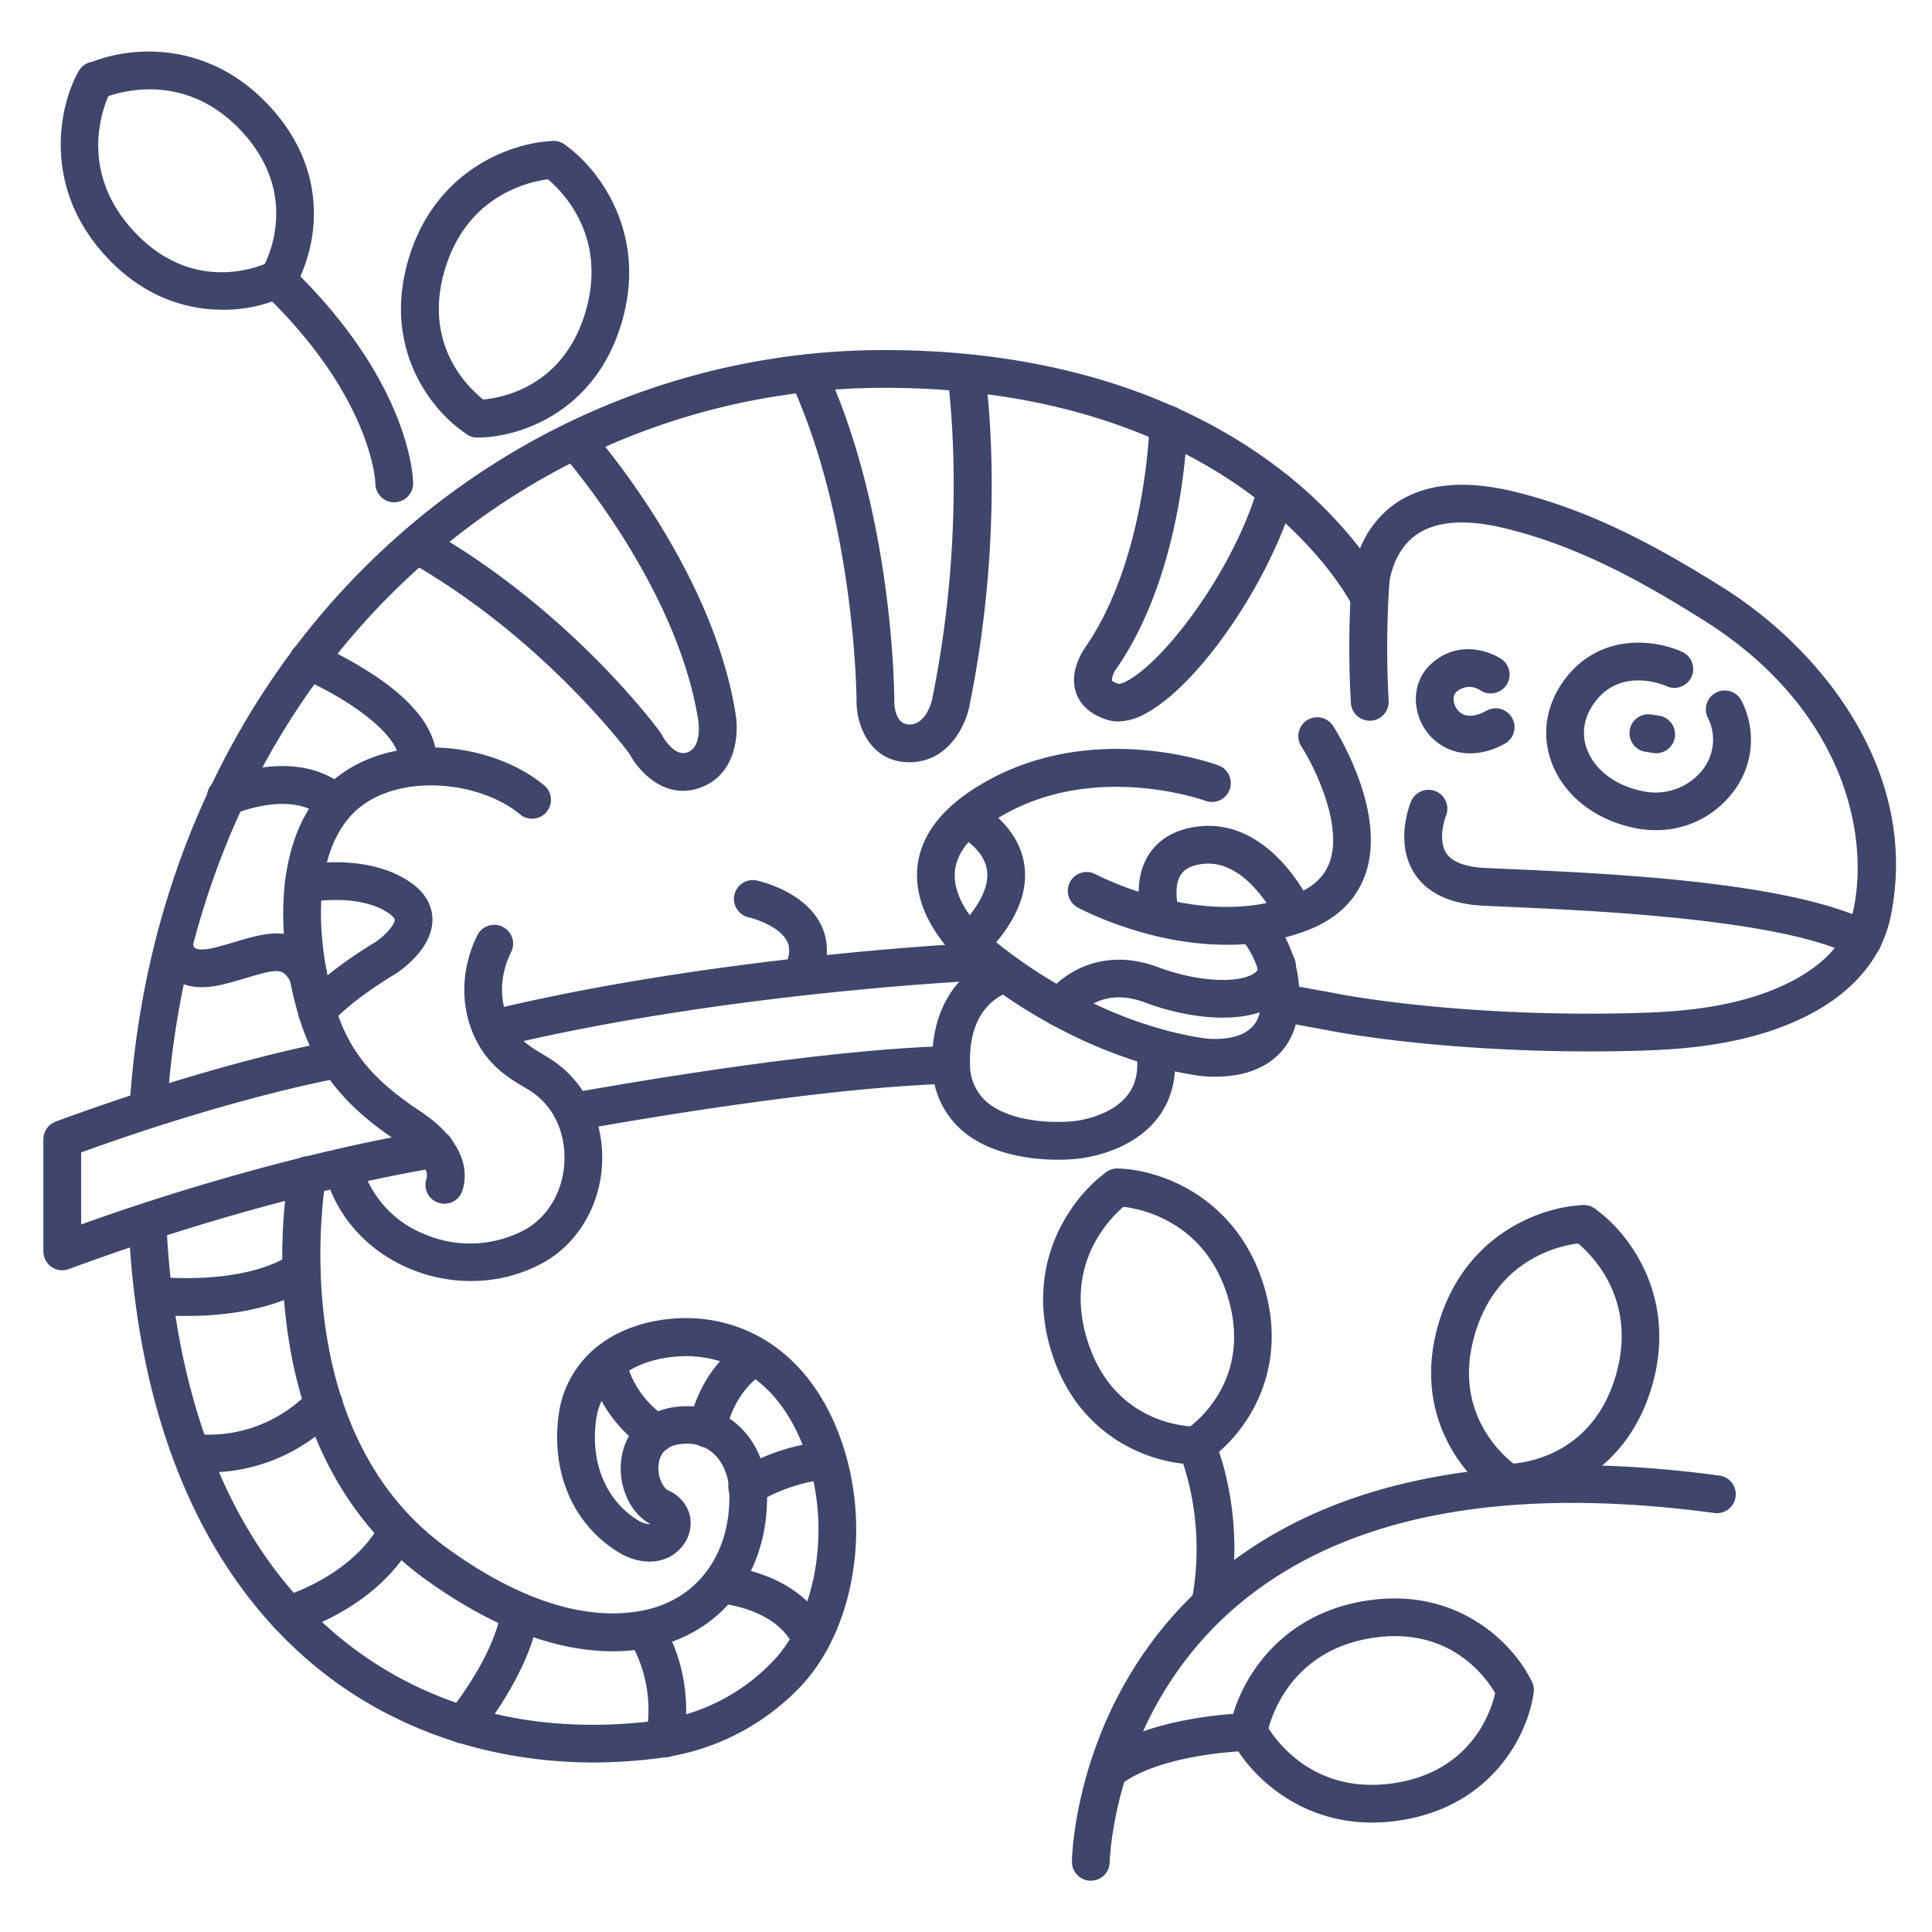 <?xml version="1.0" ?><svg id="Lines" viewBox="0 0 512 512" xmlns="http://www.w3.org/2000/svg"><defs><style>.cls-1{fill:#3f456b;}</style></defs><title/><path class="cls-1" d="M73.76,78.82a5,5,0,0,1-4.27-7.58C70,70.43,80.39,52.37,64,34.76,47.33,16.87,27.39,26,27.19,26.06a5,5,0,0,1-4.26-9C32.11,12.69,54,9.4,71.31,28c11.29,12.12,12.55,24.62,11.63,33A41.22,41.22,0,0,1,78,76.43,5,5,0,0,1,73.76,78.82Z"/><path class="cls-1" d="M59,82.08c-9.54,0-20.85-3.29-30.79-14-17.27-18.54-12.44-40.18-7.48-49A5,5,0,1,1,29.42,24C29,24.75,19,43.57,35.5,61.31s35.2,8.46,36,8.06a5,5,0,0,1,4.57,8.89A38.4,38.4,0,0,1,59,82.08Z"/><path class="cls-1" d="M104.48,133.12a5,5,0,0,1-5-5c0-.41-.87-22.82-29.58-50.4a5,5,0,1,1,6.93-7.21C109,101.46,109.48,127,109.48,128.1a5,5,0,0,1-5,5Z"/><path class="cls-1" d="M438.93,199.61a5,5,0,0,1-.77-.06l-2.16-.33a5,5,0,0,1,1.54-9.88l2.15.33a5,5,0,0,1-.76,9.94Z"/><path class="cls-1" d="M322,285.34a32.53,32.53,0,0,1-5.31-.41c-34.59-5.55-59.74-28-61.63-29.72-1.33-1.14-12.84-11.42-12-24.62.55-8.34,5.73-15.66,15.38-21.77,29.51-18.68,63.13-6.48,64.55-5.95a5,5,0,0,1-3.49,9.37h0c-.3-.11-30.47-11-55.71,5-6.79,4.29-10.4,9-10.75,13.94-.59,8.62,8.42,16.35,8.52,16.43l.17.15c.24.22,24.35,22.11,56.6,27.28.63.11,13.78,2.24,15.57-7a23,23,0,0,0-5-19.28,5,5,0,0,1,7.24-6.89A33.13,33.13,0,0,1,343.73,270c-1.53,7.89-7.09,13.15-15.64,14.8A32.78,32.78,0,0,1,322,285.34Z"/><path class="cls-1" d="M325,250.37c-20.75,0-38.4-9.34-39.39-9.88a5,5,0,0,1,4.75-8.8h0c.28.15,28.83,15.19,53.08,5.27,4.84-2,7.81-4.93,9.1-9,3.17-10.1-4.48-25.23-7.7-30.21a5,5,0,0,1,8.39-5.44c.58.89,14.07,21.95,8.86,38.62-2.2,7-7.2,12.18-14.86,15.31A58.41,58.41,0,0,1,325,250.37Z"/><path class="cls-1" d="M124.74,339.48a41.9,41.9,0,0,1-16.32-3.33c-11.25-4.78-19.39-14-22.33-25.24a5,5,0,1,1,9.67-2.53A28.09,28.09,0,0,0,112.33,327a30.71,30.71,0,0,0,26.86-1.16c6.3-3.54,10.28-10.68,10.4-18.64s-3.44-14.73-9.54-18.41l-.72-.43c-4-2.37-8-4.82-11.24-9.49-6.11-8.86-6.71-20.76-1.56-31.06a5,5,0,0,1,8.94,4.48c-3.51,7-3.19,15,.85,20.91,2,2.88,4.71,4.51,8.16,6.58l.74.45c9.17,5.53,14.55,15.67,14.37,27.12s-6.11,21.93-15.5,27.21A39.54,39.54,0,0,1,124.74,339.48Z"/><path class="cls-1" d="M152.43,299.56a5,5,0,0,1-.88-9.92c19.22-3.45,67.45-11.55,100.19-12.44a5,5,0,0,1,.27,10c-32.06.86-79.7,8.88-98.69,12.28A4.53,4.53,0,0,1,152.43,299.56Z"/><path class="cls-1" d="M280.34,307.34c-7.61,0-18-1.58-25.07-7.49a23,23,0,0,1-8.19-17.39c-.68-19.68,11.69-27.81,18.32-29.36a5,5,0,0,1,2.33,9.72c-1.19.32-11.21,3.43-10.66,19.29a12.91,12.91,0,0,0,4.6,10.06c7,5.79,19.76,5.43,23.69,4.85,2.25-.34,9.88-1.84,13.7-7.13,2.17-3,2.81-6.8,2-11.6a5,5,0,1,1,9.85-1.73c1.31,7.49.06,13.95-3.71,19.18-5.95,8.24-16.2,10.55-20.34,11.17A45.77,45.77,0,0,1,280.34,307.34Z"/><path class="cls-1" d="M130.92,277.6a5,5,0,0,1-1.17-9.86c61.72-14.91,131.39-18,132.09-18a5,5,0,0,1,.42,10c-.69,0-69.42,3-130.16,17.71A4.81,4.81,0,0,1,130.92,277.6Z"/><path class="cls-1" d="M16.5,336.63a5,5,0,0,1-5-5V301.92a5,5,0,0,1,3.27-4.69c43-15.84,71.18-20.94,72.36-21.15a5,5,0,0,1,1.75,9.84c-.28.05-27.15,4.92-67.38,19.49v19.08c53-18.95,91.32-24.7,93-24.95a5,5,0,1,1,1.46,9.89c-.42.07-42.26,6.37-97.71,26.89A5,5,0,0,1,16.5,336.63Z"/><path class="cls-1" d="M39.37,298.13h-.32a5,5,0,0,1-4.67-5.31C38,235.86,61.15,184.25,99.54,147.49c36.86-35.28,84.72-54.72,134.76-54.72,52.52,0,85.78,17,104.43,31.22a116.94,116.94,0,0,1,21.7,21.37,26.8,26.8,0,0,1,7.85-10.78c7.72-6.25,18.74-7.71,32.76-4.35,21.2,5.1,39.26,15.28,55.62,25.53,25.34,15.89,52.2,48.17,44.44,86.88-2.33,11.64-10.56,21.09-23.78,27.32-14.37,6.78-30.07,8.08-42.14,8.46-35.8,1.12-67.83-2.31-84.38-5.58l-11.95-2.19a5,5,0,1,1,1.8-9.83l12,2.19c16.11,3.19,47.24,6.5,82.2,5.41,11.1-.34,25.48-1.51,38.19-7.5,10.39-4.9,16.52-11.71,18.23-20.25,4.23-21.06-3.7-53.72-40-76.43-15.63-9.8-32.83-19.53-52.64-24.28-10.83-2.61-18.95-1.8-24.12,2.39-6.79,5.5-6.71,15.56-6.71,15.66a5,5,0,0,1-9.49,2.34c-.06-.13-7.37-14.56-26.19-28.78-17.39-13.14-48.49-28.8-97.89-28.8-47.45,0-92.85,18.45-127.84,52-36.58,35-58.63,84.29-62.1,138.73A5,5,0,0,1,39.37,298.13Z"/><path class="cls-1" d="M157.57,467.08c-28.49,0-54.72-9.14-75.13-26.42C53.23,415.92,36.51,375.87,34.1,324.85a5,5,0,1,1,10-.47C46.37,372.55,61.86,410.12,88.9,433c22.42,19,51.39,27,83.76,23.15A52.2,52.2,0,0,0,204,441.1c11.48-11.19,16-33.13,10.7-52.17-4.75-17.14-15.08-27.55-29.11-29.31-5.78-.73-14.75.16-21,5.07a17.77,17.77,0,0,0-6.72,12.48c-1.24,11,2.94,20.6,11.17,25.7a6.23,6.23,0,0,0,3.39,1.06c-5.6-2.93-8.94-10.64-7.67-17.94,1.34-7.68,7.14-12.64,15.52-13.27,13.66-1,21.84,9.57,22.86,20.55a38.84,38.84,0,0,1,.13,4.83c-.49,19.75-12.58,34.87-30.8,38.52C149.66,441.19,127,429,112,418,92,403.21,79.48,379.92,75.9,350.6a144.55,144.55,0,0,1,.63-40,5,5,0,1,1,9.83,1.83c-.16.88-11.47,65.75,31.58,97.43,13.37,9.84,33.34,20.76,52.56,16.91,13.67-2.74,22.4-13.84,22.78-29a31.57,31.57,0,0,0-.1-3.65c-.57-6.13-4.56-12.07-12.16-11.5-3.78.28-5.87,1.92-6.41,5-.61,3.49,1.11,6.76,2.52,7.39a9.75,9.75,0,0,1,5.6,6.3,9.57,9.57,0,0,1-1.72,8.2c-3.69,5-10.77,5.77-17.24,1.77-11.6-7.18-17.52-20.38-15.84-35.32a27.85,27.85,0,0,1,10.47-19.22c8.65-6.81,20.36-8.15,28.42-7.13,18,2.26,31.69,15.59,37.5,36.56,6.29,22.7.8,48.19-13.36,62a62.65,62.65,0,0,1-37.12,17.85A138.36,138.36,0,0,1,157.57,467.08Z"/><path class="cls-1" d="M438.75,220a27.53,27.53,0,0,1-5.74-.61c-10.52-2.21-18.7-8.76-21.88-17.51-2.74-7.53-1.31-15.67,3.92-22.33,9.65-12.28,24.4-9.78,30.85-6.75a5,5,0,0,1-4.23,9.06c-.51-.23-11.66-5.15-18.75,3.87-3.1,3.94-3.95,8.46-2.39,12.73,2,5.48,7.42,9.65,14.53,11.15a15.93,15.93,0,0,0,16.11-5.56,12.84,12.84,0,0,0,1.41-13.86,5,5,0,0,1,8.94-4.48,22.63,22.63,0,0,1-2.44,24.45A25.48,25.48,0,0,1,438.75,220Z"/><path class="cls-1" d="M493.68,254a5,5,0,0,1-2.3-.57c-19.12-9.89-68.48-12.08-92.2-13.13l-6-.27c-8.85-.42-15.05-3.35-18.43-8.71-5.12-8.11-1.2-18-.74-19.08a5,5,0,0,1,9.22,3.86c-.68,1.68-2,6.75,0,9.92,1.91,3,6.73,3.85,10.42,4l6,.27c26.3,1.17,75.27,3.33,96.35,14.24a5,5,0,0,1-2.3,9.45Z"/><path class="cls-1" d="M117.75,319a5.09,5.09,0,0,1-1.53-.24,5,5,0,0,1-3.23-6.29c1-3-3.18-7-7-9.55-10.87-7.23-21.64-16.28-26.77-33.46-5.75-19.23-7.12-45.07,6.26-59.91,14.52-16.09,43.48-14,58.71-1.45a5,5,0,1,1-6.36,7.72c-11.5-9.48-34.49-11.14-44.92.43-10.62,11.77-8.85,34.48-4.11,50.35,4,13.39,11.66,20.64,22.73,28,9.28,6.17,13.29,13.8,11,20.94A5,5,0,0,1,117.75,319Z"/><path class="cls-1" d="M81.69,263.31a5,5,0,0,1-4.39-2.6c-2.26-4.11-3-4.22-11.87-1.6-1.84.55-3.93,1.17-6.22,1.74-5.78,1.45-10.42.84-13.77-1.81a12,12,0,0,1-4.34-9.1l10,.12v-.14a2.05,2.05,0,0,0,.56,1.29c.59.44,2.26.66,5.13-.06,2.07-.52,4-1.08,5.8-1.62,8.45-2.51,17.19-5.1,23.48,6.37a5,5,0,0,1-4.38,7.41Z"/><path class="cls-1" d="M281,272.09a5,5,0,0,1-4.16-7.8c3.54-5.31,14.36-13.82,30-8,11.42,4.28,22,4.18,25.58,1.6a1.83,1.83,0,0,0,1-1.78,5,5,0,1,1,10-.28,11.81,11.81,0,0,1-5.12,10.2c-8.06,5.76-23.35,4-34.92-.38-11.72-4.39-17.52,3.31-18.14,4.2A5,5,0,0,1,281,272.09Z"/><path class="cls-1" d="M256,256a5,5,0,0,1-3.46-8.61c6.64-6.37,9.76-12.21,9-16.9-.94-5.85-7.63-9.13-7.7-9.16a5,5,0,0,1,4.25-9.05c.47.22,11.47,5.46,13.3,16.53,1.36,8.22-2.66,16.9-12,25.8A5,5,0,0,1,256,256Z"/><path class="cls-1" d="M389.59,199.65A14.23,14.23,0,0,1,378.16,194c-4.14-5.53-3.88-13.09.6-17.57,6.89-6.89,15.51-4.18,19.11-1.79a5,5,0,0,1-5.5,8.35,5.12,5.12,0,0,0-6.54.51c-.94.94-.79,3,.34,4.51,1.57,2.09,4.3,2.22,7.7.37a5,5,0,1,1,4.78,8.78A18.84,18.84,0,0,1,389.59,199.65Z"/><path class="cls-1" d="M363,191a5,5,0,0,1-5-4.71,260.69,260.69,0,0,1,.18-32.45,5,5,0,1,1,10,.79,255,255,0,0,0-.17,31.08,5,5,0,0,1-4.7,5.28Z"/><path class="cls-1" d="M212.5,263.31a5,5,0,0,1-4.51-7.16c1.91-4,.94-6,.62-6.64-1.84-3.79-8.22-6-10.31-6.43a5,5,0,0,1,2.11-9.77c1.3.28,12.85,3,17.17,11.77,1.57,3.19,2.74,8.46-.57,15.39A5,5,0,0,1,212.5,263.31Z"/><path class="cls-1" d="M296.4,191.2a9.9,9.9,0,0,1-2.84-.41c-5.57-1.67-7.67-4.95-8.46-7.41-1.8-5.63,2-11.15,2.83-12.29,15.87-23.43,16.69-58.32,16.7-58.67a5,5,0,1,1,10,.18c0,1.55-.85,38.28-18.49,64.21a2.4,2.4,0,0,1-.18.26,6.07,6.07,0,0,0-1.32,3.27h0a4.12,4.12,0,0,0,1.81.87c1.58.16,8.33-3.58,17.77-15.88,8.76-11.41,16-25.14,19.27-36.71a5,5,0,0,1,9.62,2.75C336.69,153.79,318,181.28,303.77,189A15.53,15.53,0,0,1,296.4,191.2Zm-1.77-10.86h0Z"/><path class="cls-1" d="M241,202c-10.27,0-14-9.57-14-16,0-.47-.23-47.6-17.54-85a5,5,0,1,1,9.08-4.2C236.79,136.24,237,184,237,186c0,1,.28,6,4,6,4.7,0,6.07-6.83,6.08-6.89s0-.07,0-.11c9.68-47.45,4-85.06,4-85.43A5,5,0,0,1,260.94,98c.25,1.6,6,39.64-4,88.93C255.94,192.19,251.38,202,241,202Z"/><path class="cls-1" d="M181,209.58c-7,0-12.09-5.89-14.25-9.91-2.36-3.14-24.44-31.65-58.68-51a5,5,0,1,1,4.93-8.7c38,21.55,61.08,52.81,62,54.13a5.84,5.84,0,0,1,.43.71s3.11,5.93,6.77,4.56c4-1.49,2.85-8.38,2.84-8.45C179.36,154.65,149,120.35,148.71,120a5,5,0,0,1,7.46-6.67c1.32,1.49,32.58,36.84,38.76,75.83.93,5.25.21,16-9.17,19.51A13.58,13.58,0,0,1,181,209.58Z"/><path class="cls-1" d="M110.54,208.14a5,5,0,0,1-4.93-5.84c1.27-7.47-14.68-17.88-25.86-22.57a5,5,0,1,1,3.87-9.22,102.56,102.56,0,0,1,16.26,8.92c11.75,8,17,16.29,15.58,24.55A5,5,0,0,1,110.54,208.14Z"/><path class="cls-1" d="M89,218a5,5,0,0,1-3.36-1.3c-8.34-7.58-23.44-1-23.59-1a5,5,0,1,1-4.13-9.1c.86-.39,21.16-9.39,34.44,2.68A5,5,0,0,1,89,218Z"/><path class="cls-1" d="M84,273a5,5,0,0,1-3.8-8.25c6.22-7.26,17.8-14.19,19.16-15,2.42-1.59,5.22-4.54,5.24-6,0-.37-.57-1-1.47-1.65-8-5.61-21.45-3-21.59-2.95a5,5,0,1,1-2.05-9.79c.72-.15,17.74-3.61,29.38,4.54,4.83,3.39,5.78,7.34,5.73,10-.15,7.61-8.27,13.21-9.9,14.26l-.18.11c-.11.06-11.35,6.67-16.72,12.93A5,5,0,0,1,84,273Z"/><path class="cls-1" d="M307.78,248.25a5,5,0,0,1-4.74-3.41c-.36-1.08-3.39-10.75,1.35-18.29,1.84-2.91,5.58-6.59,13-7.51,19.42-2.43,29.94,20.31,30.38,21.28a5,5,0,0,1-9.11,4.12c-.07-.16-7.94-17-20-15.48-4.27.53-5.39,2.33-5.76,2.92-2,3.11-.77,8.51-.34,9.78a5,5,0,0,1-4.74,6.59Z"/><path class="cls-1" d="M49.46,348.74a81.33,81.33,0,0,1-9.39-.49,5,5,0,0,1,1.23-9.92h0c.22,0,22.53,2.64,35.9-5.9a5,5,0,0,1,5.39,8.43C72.24,347.47,58.49,348.74,49.46,348.74Z"/><path class="cls-1" d="M55,390.2a35,35,0,0,1-5.27-.35A5,5,0,0,1,51.36,380a36.88,36.88,0,0,0,30.7-11.32,5,5,0,1,1,7.24,6.89A47,47,0,0,1,55,390.2Z"/><path class="cls-1" d="M76.37,432.94A5,5,0,0,1,75,423.13c.31-.09,18.52-5.44,26-19.81a5,5,0,0,1,8.88,4.59c-9.48,18.35-31.21,24.59-32.14,24.85A5.15,5.15,0,0,1,76.37,432.94Z"/><path class="cls-1" d="M122.76,462.06a5,5,0,0,1-3.85-8.19h0c.12-.14,11.75-14.33,13.83-26.75a5,5,0,1,1,9.86,1.65c-2.53,15.09-15.44,30.82-16,31.48A5,5,0,0,1,122.76,462.06Z"/><path class="cls-1" d="M176.19,465.72a5.39,5.39,0,0,1-1-.09,5,5,0,0,1-3.95-5.87,36.06,36.06,0,0,0-4.42-25,5,5,0,0,1,8.3-5.58,46.24,46.24,0,0,1,5.94,32.47A5,5,0,0,1,176.19,465.72Z"/><path class="cls-1" d="M215,439.51a5,5,0,0,1-4.57-3c-4.63-10.42-19.66-11.6-19.81-11.61a5,5,0,0,1,.59-10c.87.05,21.21,1.45,28.36,17.53a5,5,0,0,1-4.57,7Z"/><path class="cls-1" d="M198,399a5,5,0,0,1-2.78-9.15A54,54,0,0,1,218.58,382a5,5,0,0,1,.84,10,44.7,44.7,0,0,0-18.66,6.19A5,5,0,0,1,198,399Z"/><path class="cls-1" d="M187.55,383.64a5,5,0,0,1-5-5.71c.09-.62,2.35-15.16,15-22.75a5,5,0,0,1,5.13,8.58c-8.54,5.11-10.26,15.53-10.28,15.64A5,5,0,0,1,187.55,383.64Z"/><path class="cls-1" d="M174,384.91a5,5,0,0,1-2.7-.8,35.52,35.52,0,0,1-15.31-22,5,5,0,0,1,9.85-1.76,25.32,25.32,0,0,0,10.86,15.32,5,5,0,0,1-2.7,9.21Z"/><path class="cls-1" d="M289.09,498.41H289a5,5,0,0,1-4.92-5.08c0-1.79,1.12-44.27,36.76-74.95,30.29-26.08,75.64-35.27,134.82-27.34a5,5,0,0,1-1.34,9.92c-56.21-7.54-98.92.87-126.95,25-32.28,27.79-33.28,67.15-33.29,67.54A5,5,0,0,1,289.09,498.41Z"/><path class="cls-1" d="M330.86,463.86a5.12,5.12,0,0,1-.78-.06,5,5,0,0,1-4.17-5.72c1.58-10,11.18-30,36.22-33.89s39.71,12.46,43.89,21.65a5,5,0,0,1-9.09,4.16c-.38-.81-9.48-19.62-33.27-15.93-24.16,3.74-27.83,25.35-27.87,25.56A5,5,0,0,1,330.86,463.86Z"/><path class="cls-1" d="M363.65,483c-20.59,0-33.21-13.81-37.27-21.94a5,5,0,1,1,8.95-4.47c.4.79,10.34,19.64,34.3,15.93s26.85-25,26.87-25.23a5,5,0,0,1,9.93,1.19c-1.2,10-10.12,30-35.27,33.92A48.41,48.41,0,0,1,363.65,483Z"/><path class="cls-1" d="M399.79,397.94h-.32a5,5,0,0,1,.07-10h.06c1.09,0,21.8-.32,28.57-23.31,6.85-23.25-10.53-35.6-11.28-36.12a5,5,0,0,1,5.64-8.26c8.4,5.7,22.39,22.9,15.23,47.21S410,397.94,399.79,397.94Z"/><path class="cls-1" d="M399.53,397.94a4.93,4.93,0,0,1-2.64-.77c-8.57-5.36-22.86-21.94-15.67-46.36s28.24-31.18,38.38-31.42h.12a5,5,0,0,1,.12,10c-.88,0-22.18,1-29,24.24s11.2,34.95,11.38,35.07a5,5,0,0,1-2.66,9.24Z"/><path class="cls-1" d="M126.79,115.94h-.32a5,5,0,0,1,.07-10h.06c1.09,0,21.8-.32,28.57-23.31C162,59.38,144.64,47,143.89,46.51a5,5,0,0,1,5.64-8.26c8.4,5.7,22.39,22.9,15.23,47.21S137,115.94,126.79,115.94Z"/><path class="cls-1" d="M126.53,115.94a4.93,4.93,0,0,1-2.64-.77c-8.57-5.36-22.86-21.94-15.67-46.36s28.24-31.18,38.38-31.42a5,5,0,1,1,.24,10c-.88,0-22.18,1-29,24.24s11.2,35,11.38,35.07a5,5,0,0,1-2.66,9.24Z"/><path class="cls-1" d="M317.09,388a5,5,0,0,1-2.73-9.2c.8-.52,18.06-12.21,11-35.2-7.17-23.38-29.07-23.92-29.29-23.92a5,5,0,0,1,.06-10h.06c10.15.12,31.3,6.76,38.73,31s-6.64,41.09-15.14,46.54A4.93,4.93,0,0,1,317.09,388Z"/><path class="cls-1" d="M321,428.67a4.89,4.89,0,0,1-.85-.08,5,5,0,0,1-4.09-5.77,73.4,73.4,0,0,0-2.5-34.94c-10.87-1.1-28.34-8.19-35-29.89-7.43-24.23,6.37-41.58,14.7-47.38a5,5,0,0,1,5.73,8.2c-.79.56-18,13.11-10.87,36.25s28,23,28.85,23a5,5,0,0,1,4.65,2.91c.35.77,8.51,19,4.3,43.56A5,5,0,0,1,321,428.67Z"/><path class="cls-1" d="M293.63,474.19a5,5,0,0,1-3.08-8.94C304.34,454.54,329.84,454,330.92,454H331a5,5,0,0,1,.08,10h0c-.23,0-23.25.49-34.39,9.14A5,5,0,0,1,293.63,474.19Z"/></svg>